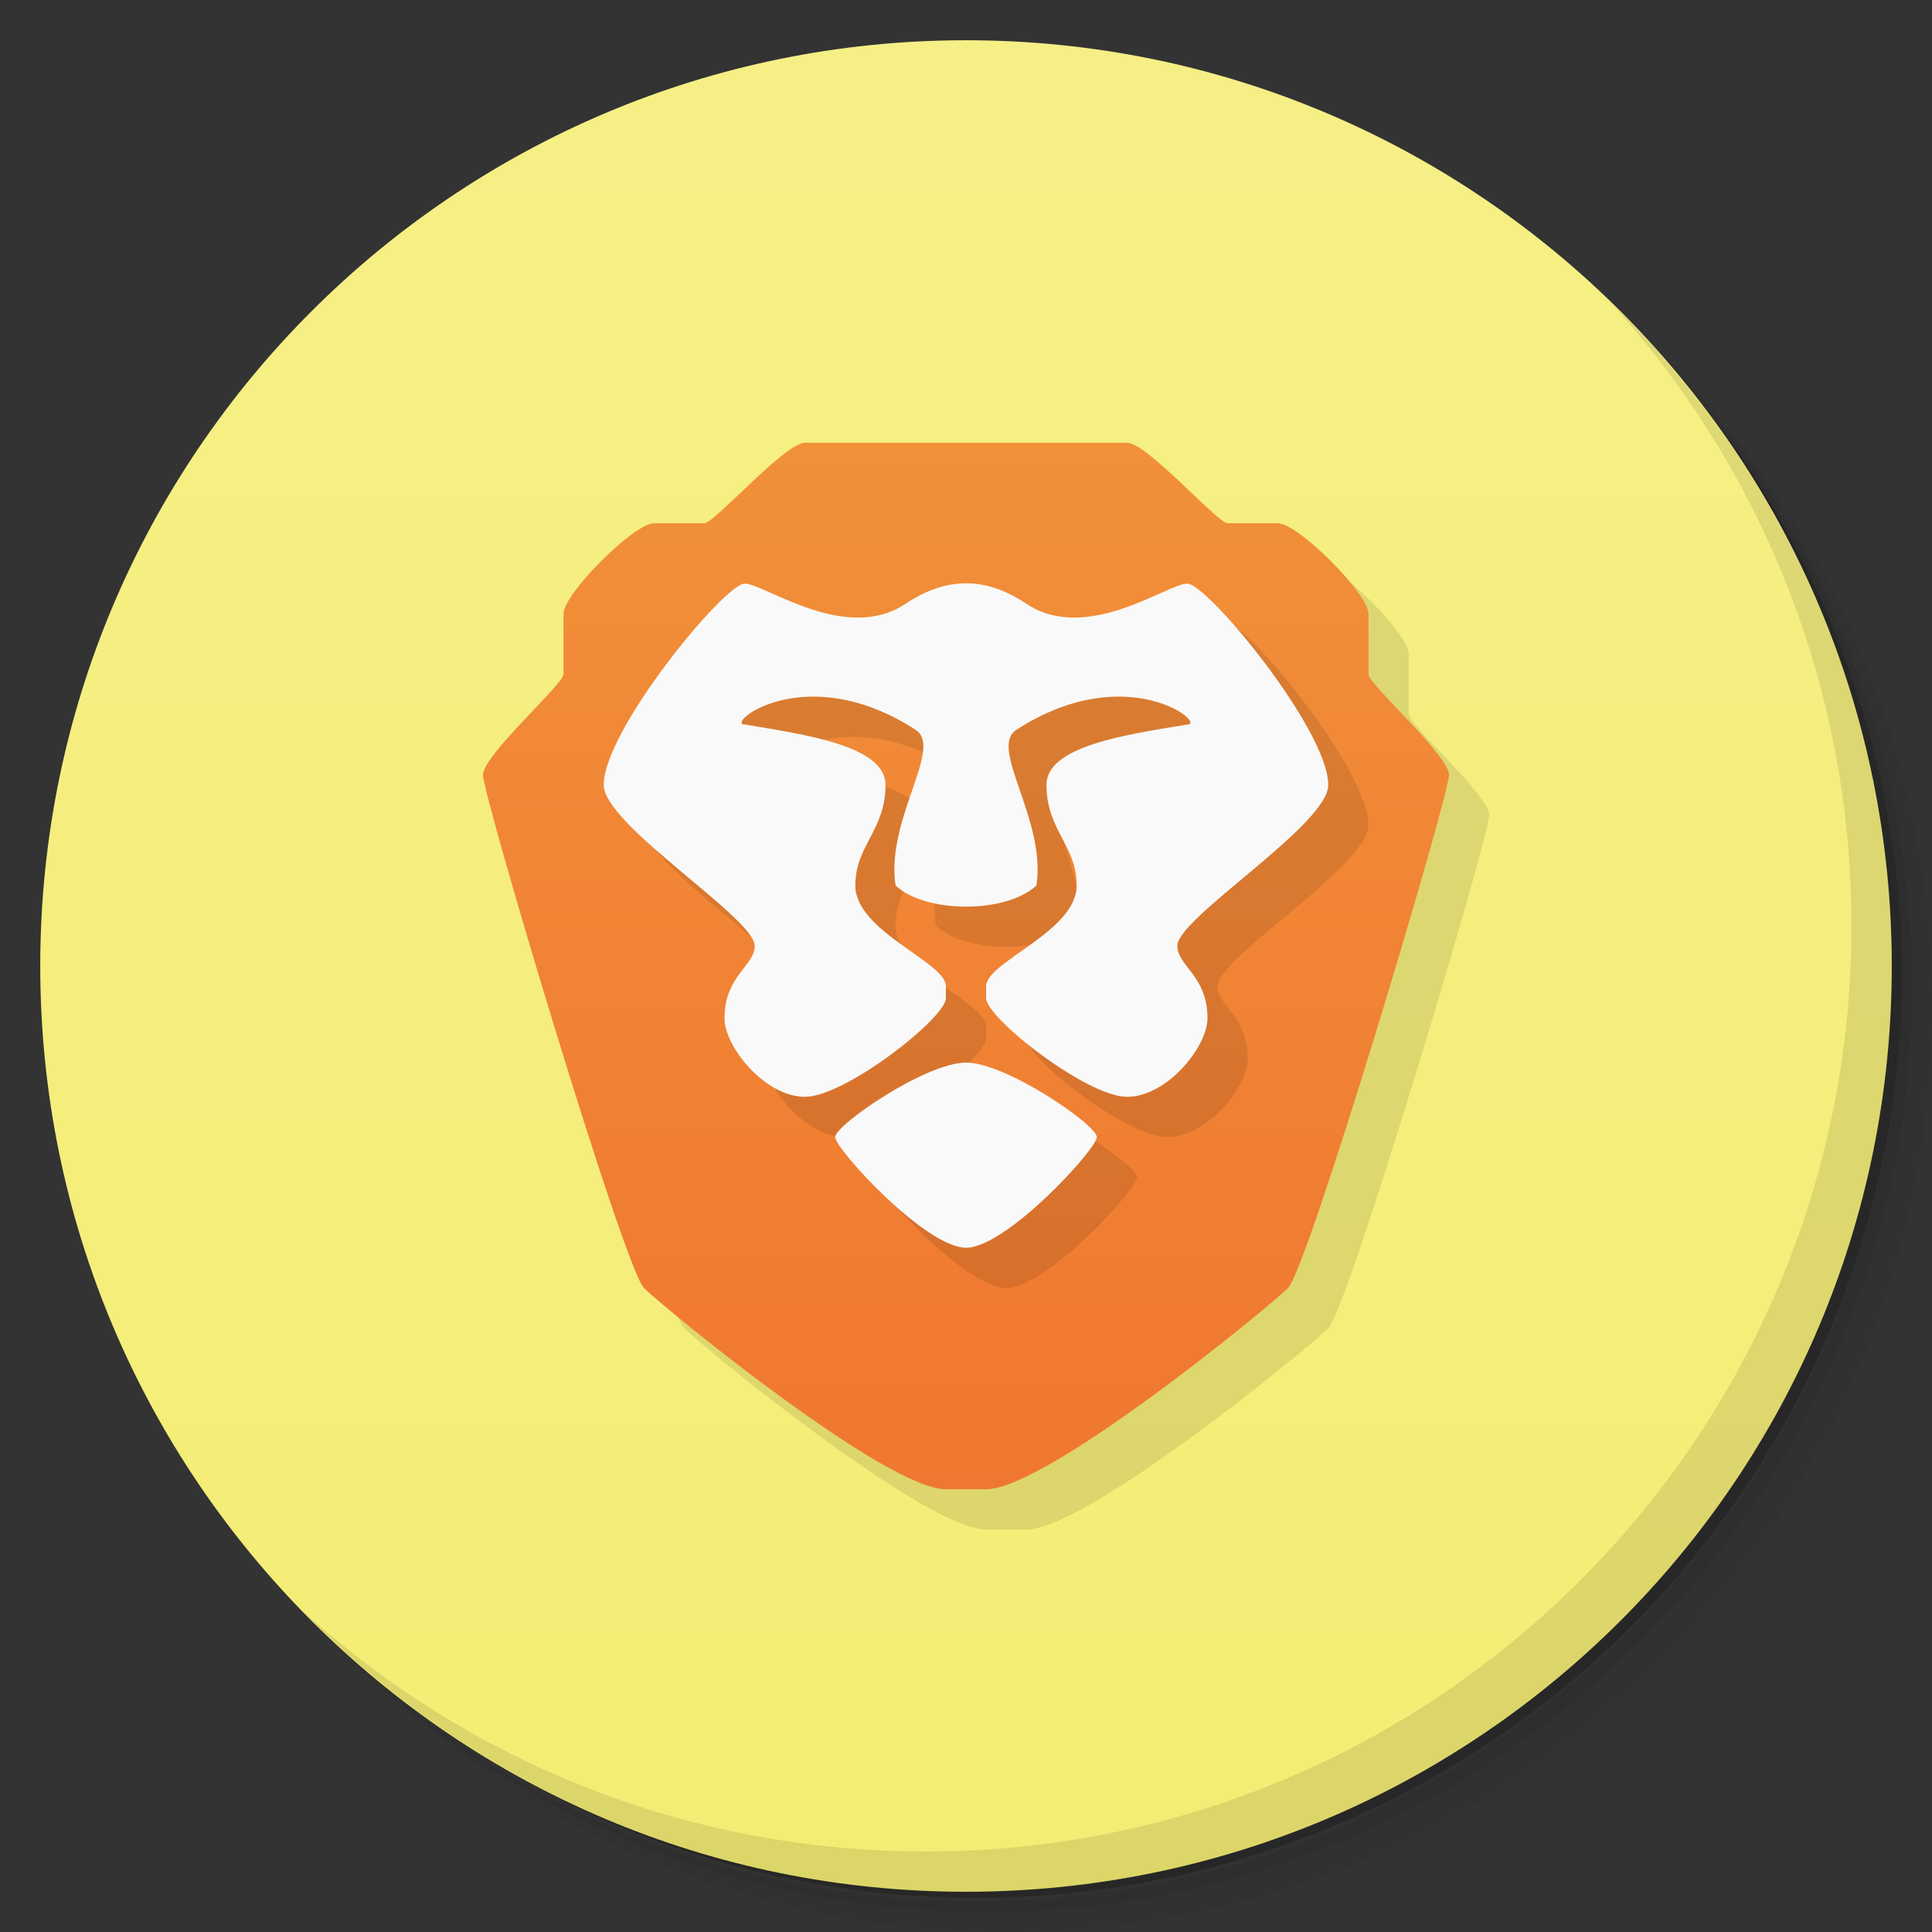 <svg xmlns="http://www.w3.org/2000/svg" viewBox="0 0 48 48">
 <rect x="0" y="0" width="48" height="48" fill="#333333" stroke="none"/>
 <defs>
  <linearGradient id="linearGradient3825" x1="1" x2="47" gradientUnits="userSpaceOnUse" gradientTransform="matrix(0,-1,1,0,0,48)">
   <stop style="stop-color:#f4ed74;stop-opacity:1"/>
   <stop offset="1" style="stop-color:#f6ef86;stop-opacity:1"/>
  </linearGradient>
  <linearGradient id="linearGradient4202" y1="33" x2="0" y2="7" gradientUnits="userSpaceOnUse" gradientTransform="translate(37,4)">
   <stop style="stop-color:#f0772f;stop-opacity:1"/>
   <stop offset="1" style="stop-color:#f19039;stop-opacity:1"/>
  </linearGradient>
 </defs>
 <g>
  <path d="m 36.31 5 c 5.859 4.062 9.688 10.831 9.688 18.5 c 0 12.426 -10.07 22.5 -22.5 22.5 c -7.669 0 -14.438 -3.828 -18.5 -9.688 c 1.037 1.822 2.306 3.499 3.781 4.969 c 4.085 3.712 9.514 5.969 15.469 5.969 c 12.703 0 23 -10.298 23 -23 c 0 -5.954 -2.256 -11.384 -5.969 -15.469 c -1.469 -1.475 -3.147 -2.744 -4.969 -3.781 z m 4.969 3.781 c 3.854 4.113 6.219 9.637 6.219 15.719 c 0 12.703 -10.297 23 -23 23 c -6.081 0 -11.606 -2.364 -15.719 -6.219 c 4.16 4.144 9.883 6.719 16.219 6.719 c 12.703 0 23 -10.298 23 -23 c 0 -6.335 -2.575 -12.06 -6.719 -16.219 z" style="opacity:0.05"/>
  <path d="m 41.28 8.781 c 3.712 4.085 5.969 9.514 5.969 15.469 c 0 12.703 -10.297 23 -23 23 c -5.954 0 -11.384 -2.256 -15.469 -5.969 c 4.113 3.854 9.637 6.219 15.719 6.219 c 12.703 0 23 -10.298 23 -23 c 0 -6.081 -2.364 -11.606 -6.219 -15.719 z" style="opacity:0.1"/>
  <path d="m 31.25 2.375 c 8.615 3.154 14.75 11.417 14.75 21.13 c 0 12.426 -10.07 22.5 -22.5 22.5 c -9.708 0 -17.971 -6.135 -21.12 -14.75 a 23 23 0 0 0 44.875 -7 a 23 23 0 0 0 -16 -21.875 z" style="opacity:0.2"/>
 </g>
 <path d="M 1,24 C 1,11.297 11.297,1 24,1 36.703,1 47,11.297 47,24 47,36.703 36.703,47 24,47 11.297,47 1,36.703 1,24 z" style="fill:url(#linearGradient3825);fill-opacity:1"/>
 <g>
  <path d="m 40.03 7.531 c 3.712 4.084 5.969 9.514 5.969 15.469 0 12.703 -10.297 23 -23 23 c -5.954 0 -11.384 -2.256 -15.469 -5.969 4.178 4.291 10.01 6.969 16.469 6.969 c 12.703 0 23 -10.298 23 -23 0 -6.462 -2.677 -12.291 -6.969 -16.469 z" style="opacity:0.1"/>
 </g>
 <path d="m 21 12 c -0.5 0 -2.25 2 -2.5 2 l -1.25 0 c -0.5 0 -2.25 1.75 -2.25 2.25 l 0 1.5 c 0 0.25 -1.989 2 -2 2.5 -0.011 0.5 3.5 12.25 4 12.75 0.5 0.5 6 5 7.5 5 0.333 0 0.667 0 1 0 1.5 0 7 -4.5 7.5 -5 0.5 -0.5 4.01 -12.25 4 -12.75 -0.011 -0.497 -2 -2.25 -2 -2.5 l 0 -1.5 c 0 -0.5 -1.75 -2.25 -2.25 -2.25 l -1.25 0 c -0.25 0 -2 -2 -2.5 -2 -2.667 0 -5.333 0 -8 0 z" style="fill:#000;opacity:0.1;fill-opacity:1;stroke:none"/>
 <path d="m 20 11 c -0.5 0 -2.25 2 -2.5 2 l -1.25 0 c -0.5 0 -2.25 1.75 -2.25 2.25 l 0 1.5 c 0 0.25 -1.989 2 -2 2.5 -0.011 0.5 3.5 12.25 4 12.75 0.5 0.5 6 5 7.5 5 0.333 0 0.667 0 1 0 1.5 0 7 -4.5 7.5 -5 0.5 -0.5 4.01 -12.25 4 -12.75 -0.011 -0.497 -2 -2.25 -2 -2.5 l 0 -1.5 c 0 -0.5 -1.75 -2.25 -2.25 -2.25 l -1.25 0 c -0.25 0 -2 -2 -2.5 -2 -2.667 0 -5.333 0 -8 0 z" style="fill:url(#linearGradient4202);opacity:1;fill-opacity:1;stroke:none"/>
 <path d="m 25 15.492 c -0.498 0 -0.994 0.171 -1.5 0.508 c -1.5 1 -3.5 -0.5 -4 -0.5 c -0.5 0 -3.5 3.643 -3.5 5 0 1 3.75 3.3 3.75 4 c 0 0.5 -0.75 0.74 -0.75 1.801 0 0.699 1 1.949 2 1.949 c 1 0 3.502 -1.963 3.5 -2.449 l 0 -0.301 c 0 -0.6 -2.25 -1.356 -2.25 -2.5 0 -1 0.75 -1.37 0.75 -2.5 c 0 -0.972 -2 -1.25 -3.5 -1.5 c -0.5 0 1.5 -1.645 4.25 0.133 0.696 0.45 -0.75 2.229 -0.5 3.867 0.375 0.35 1.063 0.525 1.75 0.525 0.688 0 1.375 -0.175 1.75 -0.525 0.25 -1.638 -1.196 -3.417 -0.5 -3.867 2.75 -1.778 4.75 -0.133 4.25 -0.133 -1.5 0.25 -3.5 0.528 -3.5 1.5 0 1.13 0.75 1.5 0.75 2.5 0 1.144 -2.25 1.9 -2.25 2.5 l 0 0.301 c -0.002 0.486 2.5 2.449 3.5 2.449 1 0 2 -1.25 2 -1.949 0 -1.06 -0.75 -1.301 -0.75 -1.801 0 -0.7 3.75 -3 3.75 -4 0 -1.357 -3 -5 -3.5 -5 -0.5 0 -2.5 1.5 -4 0.5 -0.506 -0.337 -1 -0.508 -1.5 -0.508 z m 0 11.908 c -1 0 -3.25 1.55 -3.25 1.85 0 0.3 2.25 2.75 3.25 2.75 1 0 3.25 -2.45 3.25 -2.75 0 -0.3 -2.25 -1.85 -3.25 -1.85 z" style="fill:#000;opacity:0.1;fill-opacity:1;stroke:none"/>
 <path d="m 24 14.492 c -0.498 0 -0.994 0.171 -1.5 0.508 c -1.5 1 -3.5 -0.5 -4 -0.5 c -0.5 0 -3.5 3.643 -3.5 5 0 1 3.75 3.3 3.75 4 c 0 0.5 -0.75 0.74 -0.75 1.801 0 0.699 1 1.949 2 1.949 c 1 0 3.502 -1.963 3.5 -2.449 l 0 -0.301 c 0 -0.6 -2.25 -1.356 -2.25 -2.5 0 -1 0.75 -1.37 0.75 -2.5 c 0 -0.972 -2 -1.25 -3.5 -1.5 c -0.5 0 1.5 -1.645 4.25 0.133 0.696 0.45 -0.75 2.229 -0.5 3.867 0.375 0.35 1.063 0.525 1.75 0.525 0.688 0 1.375 -0.175 1.75 -0.525 0.25 -1.638 -1.196 -3.417 -0.5 -3.867 2.75 -1.778 4.75 -0.133 4.25 -0.133 -1.5 0.25 -3.5 0.528 -3.5 1.5 0 1.13 0.75 1.5 0.75 2.5 0 1.144 -2.25 1.9 -2.25 2.5 l 0 0.301 c -0.002 0.486 2.5 2.449 3.5 2.449 1 0 2 -1.25 2 -1.949 0 -1.06 -0.75 -1.301 -0.75 -1.801 0 -0.7 3.75 -3 3.75 -4 0 -1.357 -3 -5 -3.5 -5 -0.5 0 -2.5 1.5 -4 0.5 -0.506 -0.337 -1 -0.508 -1.5 -0.508 z m 0 11.908 c -1 0 -3.25 1.55 -3.25 1.85 0 0.3 2.25 2.75 3.25 2.75 1 0 3.25 -2.45 3.25 -2.75 0 -0.3 -2.25 -1.85 -3.25 -1.85 z" style="fill:#f9f9f9;opacity:1;fill-opacity:1;stroke:none"/>
</svg>
